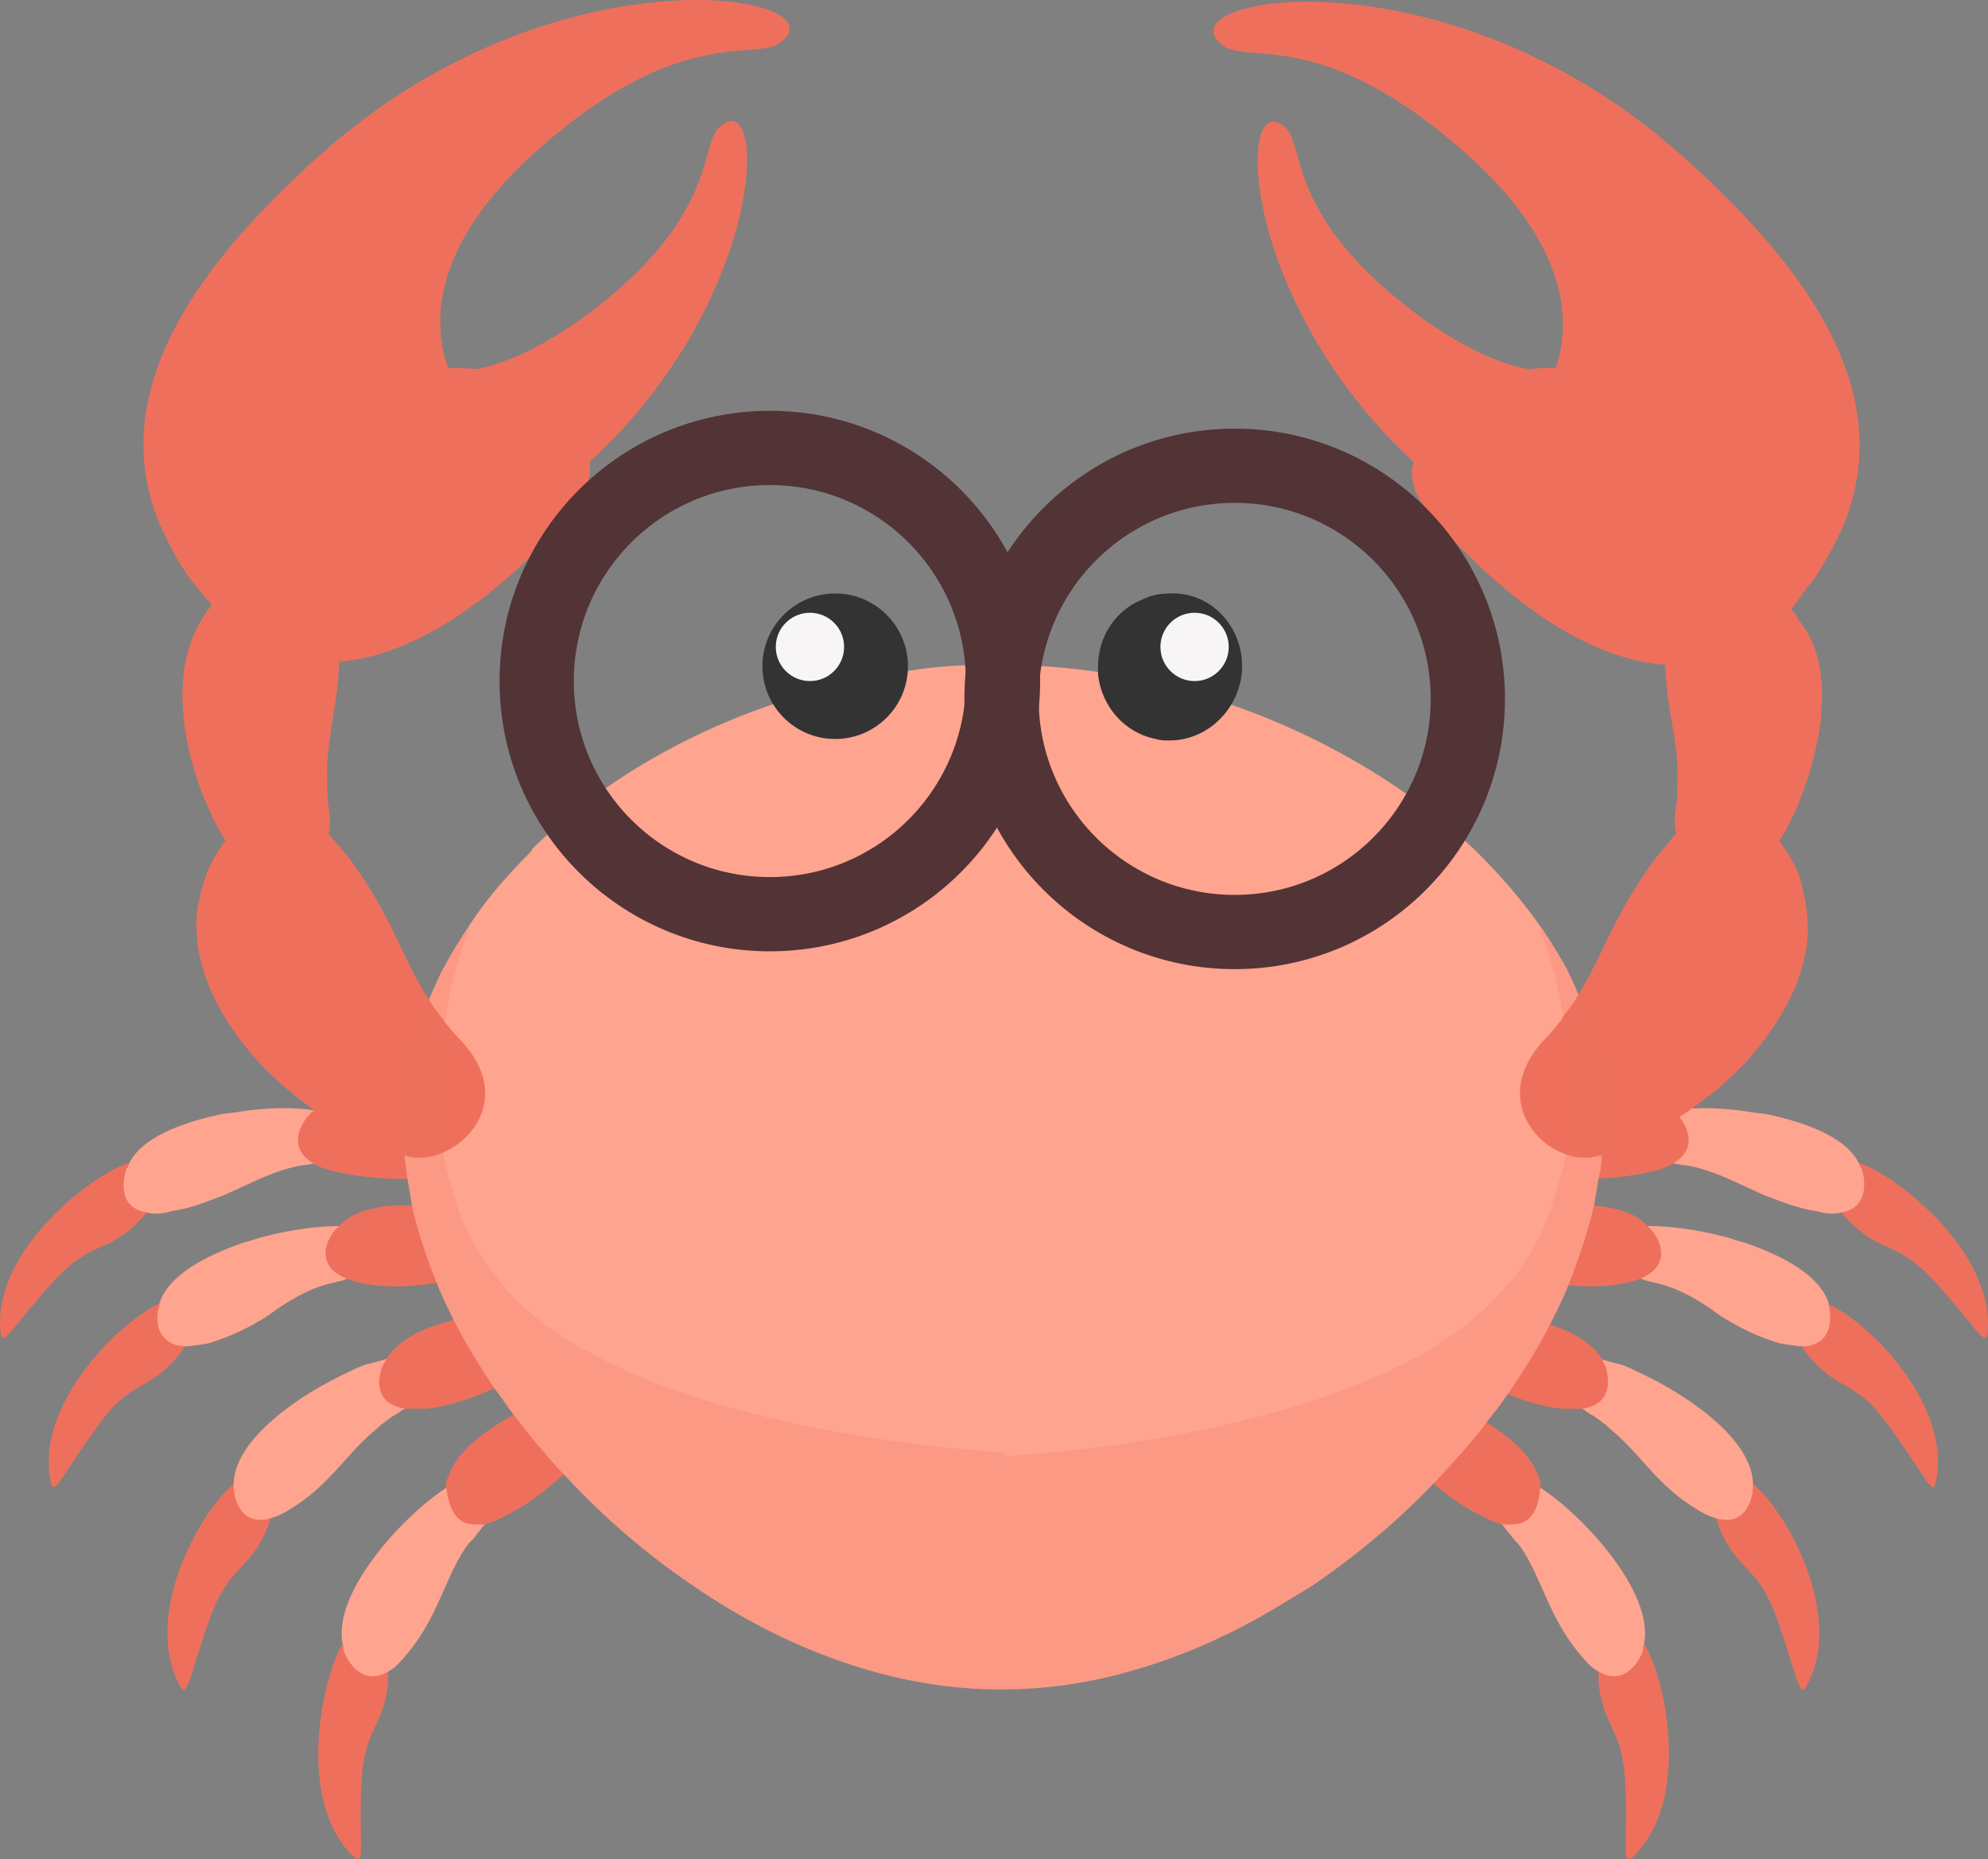 <?xml version="1.0" encoding="UTF-8" standalone="no"?>
<!-- Generator: Adobe Illustrator 19.1.0, SVG Export Plug-In . SVG Version: 6.00 Build 0)  -->

<svg
   xmlns:dc="http://purl.org/dc/elements/1.1/"
   xmlns:cc="http://creativecommons.org/ns#"
   xmlns:rdf="http://www.w3.org/1999/02/22-rdf-syntax-ns#"
   xmlns:svg="http://www.w3.org/2000/svg"
   xmlns="http://www.w3.org/2000/svg"
   xmlns:sodipodi="http://sodipodi.sourceforge.net/DTD/sodipodi-0.dtd"
   xmlns:inkscape="http://www.inkscape.org/namespaces/inkscape"
   version="1.1"
   id="Ebene_1"
   x="0px"
   y="0px"
   viewBox="0 0 133.864 125.208"
   xml:space="preserve"
   sodipodi:docname="krebs (1).svg"
   width="133.864"
   height="125.208"
   inkscape:version="0.92.0 r"><rect x="0" y="0" width="133.864" height="125.208" fill="#808080" stroke="none"/><defs
     id="defs119" /><sodipodi:namedview
     pagecolor="#ffffff"
     bordercolor="#666666"
     borderopacity="1"
     objecttolerance="10"
     gridtolerance="10"
     guidetolerance="10"
     inkscape:pageopacity="0"
     inkscape:pageshadow="2"
     inkscape:window-width="751"
     inkscape:window-height="480"
     id="namedview117"
     showgrid="false"
     inkscape:zoom="1.18"
     inkscape:cx="64.637834"
     inkscape:cy="63.243102"
     inkscape:window-x="0"
     inkscape:window-y="27"
     inkscape:window-maximized="0"
     inkscape:current-layer="Ebene_1" /><style
     type="text/css"
     id="style2">
	.st0{fill:#EE705C;}
	.st1{fill:#FFA48F;}
	.st2{fill:#333333;}
	.st3{fill:#F7F5F6;}
	.st4{opacity:0.2;fill:#EE705C;}
	.st5{fill:none;stroke:#523336;stroke-width:5;stroke-miterlimit:10;}
</style><g
     id="g108"
     transform="translate(-35.362,-38.035)"><g
       id="g10"><path
         class="st0"
         d="m 38.8,137.9 c 0.2,1 0.9,-0.8 3.2,-3.9 2.2,-3.1 3.3,-2.2 5.3,-4.6 0.2,-0.2 0.4,-0.5 0.5,-0.7 1.2,-2 -0.2,-3.5 -1.5,-3 0,0 -0.1,0 -0.1,0.1 -2.4,0.9 -8.6,6.7 -7.4,12.1 z"
         id="path4"
         inkscape:connector-curvature="0"
         style="fill:#ee705c" /><path
         class="st1"
         d="m 47.8,128.7 c 0.4,0 1,-0.1 1.6,-0.2 1.3,-0.4 2.4,-0.9 3.4,-1.5 0.4,-0.2 0.8,-0.5 1.2,-0.8 1.2,-0.8 2.4,-1.5 3.9,-1.8 0.3,-0.1 0.5,-0.1 0.7,-0.2 2.3,-0.9 2.1,-2.9 0.8,-3.4 -0.3,-0.1 -0.7,-0.2 -1.2,-0.2 -1.3,0 -3.1,0.2 -5,0.7 -0.5,0.1 -0.9,0.3 -1.4,0.4 -2.6,0.9 -5.1,2.2 -5.7,4.1 0,0.1 0,0.1 0,0.2 -0.3,0.7 -0.3,2.6 1.7,2.7 z"
         id="path6"
         inkscape:connector-curvature="0"
         style="fill:#ffa48f" /><path
         class="st0"
         d="m 58.6,124.1 c 0.4,0.2 0.8,0.3 1.4,0.4 1.2,0.2 2.3,0.2 3.4,0.1 2.1,-0.2 4,-0.7 6,-0.2 3,0.7 4,-1.5 2.9,-2.6 -0.7,-0.6 -2.6,-1.5 -4.9,-2 -1.5,-0.3 -3.1,-0.6 -4.6,-0.6 -0.1,0 -0.1,0 -0.2,0 -1.8,0 -3.5,0.4 -4.4,1.4 -0.1,0.1 -0.1,0.1 -0.2,0.2 -0.6,0.6 -1.5,2.4 0.6,3.3 z"
         id="path8"
         inkscape:connector-curvature="0"
         style="fill:#ee705c" /></g><path
       class="st0"
       d="m 35.4,127.8 c 0.1,1.1 1,-0.7 3.6,-3.5 2.6,-2.8 3.5,-1.8 5.7,-4 0.2,-0.2 0.4,-0.4 0.6,-0.7 1.4,-1.9 0.2,-3.5 -1.2,-3.2 0,0 -0.1,0 -0.2,0 -2.4,0.8 -9.1,5.9 -8.5,11.4 z"
       id="path12"
       inkscape:connector-curvature="0"
       style="fill:#ee705c" /><path
       class="st1"
       d="m 45.3,119.7 c 0.4,0.1 1,0.1 1.6,-0.1 1.4,-0.2 2.5,-0.7 3.6,-1.1 0.4,-0.2 0.9,-0.4 1.3,-0.6 1.3,-0.6 2.6,-1.2 4,-1.4 0.3,0 0.5,-0.1 0.7,-0.1 2.4,-0.6 2.4,-2.7 1.2,-3.3 -0.3,-0.1 -0.7,-0.2 -1.2,-0.3 -1.3,-0.2 -3.1,-0.2 -5,0.1 -0.5,0.1 -1,0.1 -1.4,0.2 -2.7,0.6 -5.3,1.6 -6.1,3.4 0,0.1 0,0.1 -0.1,0.2 -0.3,0.8 -0.6,2.7 1.4,3 z"
       id="path14"
       inkscape:connector-curvature="0"
       style="fill:#ffa48f" /><path
       class="st0"
       d="m 56.5,116.4 c 0.3,0.2 0.8,0.4 1.3,0.5 1.2,0.3 2.3,0.4 3.4,0.5 2.2,0.1 4.1,-0.2 6,0.5 2.9,1 4.1,-1.1 3.1,-2.3 -0.6,-0.7 -2.4,-1.7 -4.7,-2.5 -1.4,-0.5 -3,-0.9 -4.5,-1.1 -0.1,0 -0.1,0 -0.2,0 -1.8,-0.2 -3.5,0 -4.5,0.9 -0.1,0 -0.1,0.1 -0.2,0.2 -0.5,0.5 -1.6,2.2 0.3,3.3 z"
       id="path16"
       inkscape:connector-curvature="0"
       style="fill:#ee705c" /><path
       class="st0"
       d="m 47.5,151.6 c 0.5,0.9 0.7,-1 2,-4.6 1.3,-3.6 2.5,-3 3.8,-5.9 0.1,-0.3 0.2,-0.6 0.3,-0.8 0.6,-2.3 -1.1,-3.3 -2.3,-2.5 0,0 -0.1,0.1 -0.1,0.1 -2.1,1.5 -6.4,8.8 -3.7,13.7 z"
       id="path18"
       inkscape:connector-curvature="0"
       style="fill:#ee705c" /><path
       class="st1"
       d="m 51.1,137.9 v 0.2 c 0,0.9 0.5,2.7 2.4,2.2 0.4,-0.1 0.9,-0.3 1.5,-0.7 2.3,-1.4 3.5,-3.3 5,-4.7 0.3,-0.3 0.7,-0.6 1,-0.9 0.3,-0.2 0.6,-0.5 1,-0.7 0.2,-0.1 0.4,-0.3 0.6,-0.4 2,-1.5 1.2,-3.4 -0.2,-3.5 -0.3,0 -0.7,0 -1.2,0.2 -0.3,0.1 -0.7,0.2 -1.1,0.3 -0.4,0.1 -0.8,0.3 -1.2,0.5 -3.3,1.5 -7.7,4.5 -7.8,7.5 z"
       id="path20"
       inkscape:connector-curvature="0"
       style="fill:#ffa48f" /><path
       class="st0"
       d="m 62.7,132.9 c 0.4,0 0.9,0 1.4,0 3.5,-0.4 5.7,-2.3 8.4,-2.7 0.1,0 0.1,0 0.2,0 0.1,0 0.3,0 0.4,0 3,-0.2 3.4,-2.4 2.2,-3.2 -0.1,0 -0.1,-0.1 -0.2,-0.1 -0.9,-0.5 -3.1,-0.7 -5.6,-0.5 -3.4,0.2 -7.1,1.2 -8.2,3.3 0,0.1 -0.1,0.1 -0.1,0.2 -0.4,0.7 -0.8,2.7 1.5,3 z"
       id="path22"
       inkscape:connector-curvature="0"
       style="fill:#ee705c" /><g
       id="g30"><path
         class="st0"
         d="m 59.2,163.1 c 0.8,0.7 0.3,-1.2 0.5,-5 0.2,-3.8 1.5,-3.7 1.8,-6.8 0,-0.3 0,-0.6 0,-0.9 -0.2,-2.3 -2.1,-2.8 -3,-1.7 0,0 -0.1,0.1 -0.1,0.1 -1.3,2.2 -3.2,10.5 0.8,14.3 z"
         id="path24"
         inkscape:connector-curvature="0"
         style="fill:#ee705c" /><path
         class="st1"
         d="m 58.5,149 c 0,0.1 0,0.1 0,0.2 0.3,0.8 1.3,2.4 3,1.4 0.4,-0.2 0.8,-0.6 1.2,-1.1 1.8,-2.1 2.4,-4.3 3.4,-6.2 0.2,-0.4 0.5,-0.9 0.8,-1.3 0.2,-0.2 0.4,-0.4 0.6,-0.7 0.2,-0.2 0.3,-0.4 0.5,-0.6 1.4,-2 0.2,-3.6 -1.2,-3.2 -0.1,0 -0.3,0.1 -0.5,0.2 -0.2,0.1 -0.4,0.2 -0.6,0.3 -0.1,0.1 -0.3,0.2 -0.4,0.3 -3,2 -7.8,7.3 -6.8,10.7 z"
         id="path26"
         inkscape:connector-curvature="0"
         style="fill:#ffa48f" /><path
         class="st0"
         d="m 66.7,140.6 c 0.3,0.1 0.7,0.1 1.2,0.1 0.4,-0.1 0.8,-0.2 1.3,-0.5 2.8,-1.3 4.3,-3.3 6.3,-4.6 0.4,-0.3 0.9,-0.5 1.4,-0.8 2.9,-1.1 2.5,-3.5 0.9,-3.8 -0.5,-0.1 -1.2,0 -2.1,0.2 -3.1,0.6 -8.2,2.8 -9.8,5.5 -0.2,0.4 -0.4,0.8 -0.5,1.2 0,0.1 0,0.1 0,0.2 0.1,0.8 0.3,2.1 1.3,2.5 z"
         id="path28"
         inkscape:connector-curvature="0"
         style="fill:#ee705c" /></g><g
       id="g38"><path
         class="st0"
         d="m 165.7,137.9 c -0.2,1 -0.9,-0.8 -3.2,-3.9 -2.2,-3.1 -3.3,-2.2 -5.3,-4.6 -0.2,-0.2 -0.4,-0.5 -0.5,-0.7 -1.2,-2 0.2,-3.5 1.5,-3 0,0 0.1,0 0.1,0.1 2.5,0.9 8.6,6.7 7.4,12.1 z"
         id="path32"
         inkscape:connector-curvature="0"
         style="fill:#ee705c" /><path
         class="st1"
         d="m 156.8,128.7 c -0.4,0 -1,-0.1 -1.6,-0.2 -1.3,-0.4 -2.4,-0.9 -3.4,-1.5 -0.4,-0.2 -0.8,-0.5 -1.2,-0.8 -1.2,-0.8 -2.4,-1.5 -3.9,-1.8 -0.3,-0.1 -0.5,-0.1 -0.7,-0.2 -2.3,-0.9 -2.1,-2.9 -0.8,-3.4 0.3,-0.1 0.7,-0.2 1.2,-0.2 1.3,0 3.1,0.2 5,0.7 0.5,0.1 0.9,0.3 1.4,0.4 2.6,0.9 5.1,2.2 5.7,4.1 0,0.1 0,0.1 0,0.2 0.2,0.7 0.3,2.6 -1.7,2.7 z"
         id="path34"
         inkscape:connector-curvature="0"
         style="fill:#ffa48f" /><path
         class="st0"
         d="m 145.9,124.1 c -0.4,0.2 -0.8,0.3 -1.4,0.4 -1.2,0.2 -2.3,0.2 -3.4,0.1 -2.1,-0.2 -4,-0.7 -6,-0.2 -3,0.7 -4,-1.5 -2.9,-2.6 0.7,-0.6 2.6,-1.5 4.9,-2 1.5,-0.3 3.1,-0.6 4.6,-0.6 0.1,0 0.1,0 0.2,0 1.8,0 3.5,0.4 4.4,1.4 0.1,0.1 0.1,0.1 0.2,0.2 0.6,0.6 1.5,2.4 -0.6,3.3 z"
         id="path36"
         inkscape:connector-curvature="0"
         style="fill:#ee705c" /></g><path
       class="st0"
       d="m 169.2,127.8 c -0.1,1.1 -1,-0.7 -3.6,-3.5 -2.6,-2.8 -3.5,-1.8 -5.7,-4 -0.2,-0.2 -0.4,-0.4 -0.6,-0.7 -1.4,-1.9 -0.2,-3.5 1.2,-3.2 0,0 0.1,0 0.2,0 2.3,0.8 9,5.9 8.5,11.4 z"
       id="path40"
       inkscape:connector-curvature="0"
       style="fill:#ee705c" /><path
       class="st1"
       d="m 159.3,119.7 c -0.4,0.1 -1,0.1 -1.6,-0.1 -1.4,-0.2 -2.5,-0.7 -3.6,-1.1 -0.4,-0.2 -0.9,-0.4 -1.3,-0.6 -1.3,-0.6 -2.6,-1.2 -4,-1.4 -0.3,0 -0.5,-0.1 -0.7,-0.1 -2.4,-0.6 -2.4,-2.7 -1.2,-3.3 0.3,-0.1 0.7,-0.2 1.2,-0.3 1.3,-0.2 3.1,-0.2 5,0.1 0.5,0.1 1,0.1 1.4,0.2 2.7,0.6 5.3,1.6 6.1,3.4 0,0.1 0,0.1 0.1,0.2 0.3,0.8 0.5,2.7 -1.4,3 z"
       id="path42"
       inkscape:connector-curvature="0"
       style="fill:#ffa48f" /><path
       class="st0"
       d="m 148,116.4 c -0.3,0.2 -0.8,0.4 -1.3,0.5 -1.2,0.3 -2.3,0.4 -3.4,0.5 -2.2,0.1 -4.1,-0.2 -6,0.5 -2.9,1 -4.1,-1.1 -3.1,-2.3 0.6,-0.7 2.4,-1.7 4.7,-2.5 1.4,-0.5 3,-0.9 4.5,-1.1 0.1,0 0.1,0 0.2,0 1.8,-0.2 3.5,0 4.5,0.9 0.1,0 0.1,0.1 0.2,0.2 0.5,0.5 1.6,2.2 -0.3,3.3 z"
       id="path44"
       inkscape:connector-curvature="0"
       style="fill:#ee705c" /><path
       class="st0"
       d="m 157,151.6 c -0.5,0.9 -0.7,-1 -2,-4.6 -1.3,-3.6 -2.5,-3 -3.8,-5.9 -0.1,-0.3 -0.2,-0.6 -0.3,-0.8 -0.6,-2.3 1.1,-3.3 2.3,-2.5 0,0 0.1,0.1 0.1,0.1 2.1,1.5 6.4,8.8 3.7,13.7 z"
       id="path46"
       inkscape:connector-curvature="0"
       style="fill:#ee705c" /><path
       class="st1"
       d="m 153.4,137.9 v 0.2 c 0,0.9 -0.5,2.7 -2.4,2.2 -0.4,-0.1 -0.9,-0.3 -1.5,-0.7 -2.3,-1.4 -3.5,-3.3 -5,-4.7 -0.3,-0.3 -0.7,-0.6 -1,-0.9 -0.3,-0.2 -0.6,-0.5 -1,-0.7 -0.2,-0.1 -0.4,-0.3 -0.6,-0.4 -2,-1.5 -1.2,-3.4 0.2,-3.5 0.3,0 0.7,0 1.2,0.2 0.3,0.1 0.7,0.2 1.1,0.3 0.4,0.1 0.8,0.3 1.2,0.5 3.3,1.5 7.7,4.5 7.8,7.5 z"
       id="path48"
       inkscape:connector-curvature="0"
       style="fill:#ffa48f" /><path
       class="st0"
       d="m 141.9,132.9 c -0.4,0 -0.9,0 -1.4,0 -3.5,-0.4 -5.7,-2.3 -8.4,-2.7 -0.1,0 -0.1,0 -0.2,0 -0.1,0 -0.3,0 -0.4,0 -3,-0.2 -3.4,-2.4 -2.2,-3.2 0.1,0 0.1,-0.1 0.2,-0.1 0.9,-0.5 3.1,-0.7 5.6,-0.5 3.4,0.2 7.1,1.2 8.2,3.3 0,0.1 0.1,0.1 0.1,0.2 0.3,0.7 0.7,2.7 -1.5,3 z"
       id="path50"
       inkscape:connector-curvature="0"
       style="fill:#ee705c" /><g
       id="g58"><path
         class="st0"
         d="m 145.3,163.1 c -0.8,0.7 -0.3,-1.2 -0.5,-5 -0.2,-3.8 -1.5,-3.7 -1.8,-6.8 0,-0.3 0,-0.6 0,-0.9 0.2,-2.3 2.1,-2.8 3,-1.7 0,0 0.1,0.1 0.1,0.1 1.4,2.2 3.2,10.5 -0.8,14.3 z"
         id="path52"
         inkscape:connector-curvature="0"
         style="fill:#ee705c" /><path
         class="st1"
         d="m 146,149 c 0,0.1 0,0.1 0,0.2 -0.3,0.8 -1.3,2.4 -3,1.4 -0.4,-0.2 -0.8,-0.6 -1.2,-1.1 -1.8,-2.1 -2.4,-4.3 -3.4,-6.2 -0.2,-0.4 -0.5,-0.9 -0.8,-1.3 -0.2,-0.2 -0.4,-0.4 -0.6,-0.7 -0.2,-0.2 -0.3,-0.4 -0.5,-0.6 -1.4,-2 -0.2,-3.6 1.2,-3.2 0.1,0 0.3,0.1 0.5,0.2 0.2,0.1 0.4,0.2 0.6,0.3 0.1,0.1 0.3,0.2 0.4,0.3 3,2 7.8,7.3 6.8,10.7 z"
         id="path54"
         inkscape:connector-curvature="0"
         style="fill:#ffa48f" /><path
         class="st0"
         d="m 137.8,140.6 c -0.3,0.1 -0.7,0.1 -1.2,0.1 -0.4,-0.1 -0.8,-0.2 -1.3,-0.5 -2.8,-1.3 -4.3,-3.3 -6.3,-4.6 -0.4,-0.3 -0.9,-0.5 -1.4,-0.8 -2.9,-1.1 -2.5,-3.5 -0.9,-3.8 0.5,-0.1 1.2,0 2.1,0.2 3.1,0.6 8.2,2.8 9.8,5.5 0.2,0.4 0.4,0.8 0.5,1.2 0,0.1 0,0.1 0,0.2 -0.1,0.8 -0.2,2.1 -1.3,2.5 z"
         id="path56"
         inkscape:connector-curvature="0"
         style="fill:#ee705c" /></g><path
       class="st1"
       d="m 143.3,113.8 c 0,0.6 0,1.2 -0.1,1.9 v 0 c 0,0.1 0,0.1 0,0.2 0,0 0,0.1 0,0.2 0,0.4 -0.1,0.9 -0.2,1.3 -0.1,0.6 -0.2,1.2 -0.3,1.8 -0.4,1.7 -1,3.5 -1.7,5.3 -0.3,0.8 -0.7,1.6 -1.1,2.4 -0.8,1.6 -1.7,3.1 -2.8,4.7 -0.4,0.6 -0.9,1.3 -1.4,1.9 v 0 c -1,1.4 -2.2,2.7 -3.4,4 0,0 0,0 0,0 -2.6,2.8 -5.6,5.3 -8.7,7.4 -0.5,0.3 -1,0.6 -1.5,0.9 -5.9,3.7 -12.6,6 -19.1,6 h -0.2 c -0.2,0 -0.4,0 -0.6,0 -7,-0.1 -14.1,-2.8 -20.2,-7 -3.1,-2.1 -6,-4.6 -8.5,-7.3 -0.1,-0.1 -0.2,-0.2 -0.3,-0.3 -1.1,-1.2 -2.1,-2.4 -3.1,-3.7 -0.5,-0.6 -0.9,-1.3 -1.4,-1.9 -1,-1.5 -2,-3.1 -2.8,-4.7 -0.4,-0.8 -0.8,-1.6 -1.1,-2.4 -0.7,-1.7 -1.3,-3.5 -1.7,-5.3 -0.1,-0.6 -0.2,-1.2 -0.3,-1.8 -0.1,-0.5 -0.1,-1 -0.2,-1.5 v -0.1 c 0,0 0,-0.1 0,-0.1 -0.1,-0.6 -0.1,-1.2 -0.1,-1.9 0,-0.6 0,-1.1 0.1,-1.7 0.2,-2.2 0.7,-4.4 1.5,-6.4 0.1,-0.2 0.2,-0.5 0.3,-0.7 0.3,-0.7 0.6,-1.4 1,-2.1 0.5,-0.9 1,-1.7 1.6,-2.6 1.1,-1.7 2.5,-3.3 4,-4.8 0.1,-0.1 0.2,-0.2 0.2,-0.3 4.4,-4.3 10.1,-7.7 16.4,-9.8 2.9,-1 5.9,-1.7 9,-2.2 1.8,-0.3 3.7,-0.4 5.6,-0.4 0.2,0 0.4,0 0.6,0 h 0.2 c 2.1,0 4.3,0.2 6.4,0.5 2.8,0.4 5.5,1.1 8.1,1.9 0.3,0.1 0.5,0.2 0.8,0.3 6.3,2.2 12,5.6 16.4,9.8 0.1,0.1 0.1,0.1 0.2,0.2 1.5,1.5 2.9,3.1 4.1,4.8 0.6,0.8 1.1,1.7 1.6,2.5 0.4,0.7 0.7,1.4 1,2.1 0.1,0.2 0.2,0.4 0.3,0.7 0.8,2.1 1.3,4.2 1.5,6.4 -0.2,0.7 -0.1,1.2 -0.1,1.8 z"
       id="path60"
       inkscape:connector-curvature="0"
       style="fill:#ffa48f" /><g
       id="g90"><g
         id="g74"><g
           id="g72"><path
             class="st0"
             d="m 157.1,100.8 c -0.1,2.7 -1.4,5.3 -3.2,7.6 -0.4,0.5 -0.9,1.1 -1.4,1.6 -1.1,1.1 -2.2,2 -3.4,2.8 0,0 -0.1,0.1 -0.1,0.1 -0.6,0.4 -1.1,0.7 -1.7,1.1 -1,0.6 -2,1.1 -2.9,1.4 0,0 -0.1,0 -0.1,0.1 -0.4,0.1 -0.7,0.2 -1,0.3 v 0 c -0.3,0.1 -0.6,0.1 -0.9,0.2 -0.5,0 -1,0 -1.5,-0.2 0,0 0,0 0,0 -1,-0.3 -1.9,-1 -2.5,-1.9 -1,-1.5 -1.1,-3.7 1,-5.9 0.4,-0.4 0.8,-0.9 1.1,-1.3 0,0 0.1,-0.1 0.1,-0.2 0.4,-0.5 0.7,-0.9 1,-1.4 1.8,-2.9 2.5,-5.7 5.5,-9.6 0.2,-0.2 0.4,-0.5 0.6,-0.7 0.2,-0.3 0.5,-0.6 0.7,-0.8 1.1,-1.1 2.2,-1.6 3.1,-1.6 0.6,0 1.2,0.2 1.7,0.4 0.8,0.4 1.5,1.1 2,1.9 0.6,0.8 1.1,1.7 1.3,2.3 0.4,1.3 0.6,2.5 0.6,3.8 z"
             id="path62"
             inkscape:connector-curvature="0"
             style="fill:#ee705c" /><path
             class="st0"
             d="m 158,85.9 c 0,0.6 -0.1,1.1 -0.2,1.7 -0.5,2.8 -1.6,5.5 -2.7,7.2 0,0 0,0.1 -0.1,0.1 0,0 0,0.1 -0.1,0.1 -0.4,0.5 -0.7,0.9 -1,1.2 -0.3,0.3 -0.7,0.5 -1.1,0.6 -1.8,0.6 -4.2,-0.2 -4.6,-2.7 -0.1,-0.5 -0.1,-1 0,-1.6 0.1,-0.5 0.1,-0.9 0.1,-1.4 0.2,-3 -0.7,-4.9 -0.8,-8.2 0,-0.6 0,-1.3 0,-2 0,-0.2 0,-0.5 0,-0.7 0.1,-1.8 0.7,-2.8 1.4,-3.3 0.4,-0.3 0.9,-0.5 1.3,-0.5 1.5,-0.2 3.2,0.6 4.1,1.2 0.6,0.4 1.2,0.9 1.6,1.4 0.2,0.2 0.4,0.4 0.5,0.7 1.4,1.6 1.8,3.9 1.6,6.2 z"
             id="path64"
             inkscape:connector-curvature="0"
             style="fill:#ee705c" /><g
             id="g70"><path
               class="st0"
               d="m 142.1,73.6 c -1.9,0.9 -4.3,1 -6.5,-0.4 v 0 c -0.6,-0.4 -1.3,-0.9 -1.9,-1.4 -0.2,-0.2 -0.4,-0.3 -0.6,-0.5 -0.1,-0.1 -0.3,-0.2 -0.4,-0.3 -0.7,-0.6 -1.4,-1.2 -2.1,-1.8 -11.9,-11 -12,-25.5 -8.7,-22.6 1.4,1.3 0,6 9,12.7 2.9,2.1 5.3,3.2 7.4,3.6 0,0 0.8,-0.1 1.8,-0.1 1,0 2.2,0.2 3.2,0.6 1.1,0.5 2.1,1.3 2.3,2.7 0.8,3.4 -1,6.2 -3.5,7.5 z"
               id="path66"
               inkscape:connector-curvature="0"
               style="fill:#ee705c" /><path
               class="st0"
               d="m 159.5,73.4 c -0.5,1.1 -1.1,2.3 -1.9,3.5 -0.4,0.5 -0.8,1 -1.2,1.6 -0.1,0.1 -0.2,0.3 -0.3,0.4 -0.1,0.1 -0.1,0.1 -0.2,0.2 -2.6,2.9 -5.5,3.9 -8.4,3.7 v 0 c -4.8,-0.3 -9.6,-3.8 -12.9,-7 -0.6,-0.6 -1.2,-1.2 -1.7,-1.7 -0.1,-0.1 -0.1,-0.2 -0.2,-0.2 -1.2,-1.4 -2,-2.5 -2.1,-3 -0.2,-0.7 -0.2,-1.2 -0.1,-1.5 0.1,-0.6 0.6,-0.9 1.3,-1 1.1,-0.1 1.8,2.9 6.8,-2.8 0.5,-0.5 1,-1.3 1.4,-2.4 0,-0.1 0.1,-0.2 0.1,-0.3 1.1,-3.2 0.9,-8.4 -6.1,-14.6 -9.6,-8.5 -14.6,-5.9 -16.3,-7.2 -4.4,-3.3 15,-6.8 30.9,7.4 9,8 14.4,16.3 10.9,24.9 z"
               id="path68"
               inkscape:connector-curvature="0"
               style="fill:#ee705c" /></g></g></g><g
         id="g88"><g
           id="g86"><path
             class="st0"
             d="m 48.6,100.8 c 0.1,2.7 1.4,5.3 3.2,7.6 0.4,0.5 0.9,1.1 1.4,1.6 2.6,2.6 5.7,4.5 8.1,5.4 0.1,0 0.1,0 0.1,0.1 0.7,0.3 1.4,0.4 1.9,0.5 0.5,0 1,0 1.5,-0.2 2.7,-0.9 4.9,-4.3 1.5,-7.8 -0.4,-0.4 -0.8,-0.9 -1.1,-1.3 -2.7,-3.4 -3,-6.5 -6.5,-11.1 -0.2,-0.2 -0.4,-0.5 -0.6,-0.7 -1.4,-1.7 -2.7,-2.4 -3.9,-2.4 -0.6,0 -1.2,0.2 -1.7,0.4 -1.7,0.9 -2.9,3 -3.3,4.2 -0.4,1.2 -0.7,2.4 -0.6,3.7 z"
             id="path76"
             inkscape:connector-curvature="0"
             style="fill:#ee705c" /><path
             class="st0"
             d="m 49.1,79.5 c -1.2,1.8 -1.6,4.1 -1.4,6.4 0,0.6 0.1,1.1 0.2,1.7 0.5,2.9 1.7,5.6 2.8,7.3 0,0 0,0.1 0.1,0.1 0.4,0.5 0.7,0.9 1,1.2 0.3,0.3 0.7,0.5 1.1,0.6 2.1,0.7 5.2,-0.6 4.6,-4.4 -0.1,-0.5 -0.1,-0.9 -0.1,-1.4 -0.2,-3.5 1,-5.7 0.8,-10.2 0,-0.2 0,-0.5 0,-0.7 -0.1,-1.8 -0.7,-2.8 -1.4,-3.3 -0.4,-0.3 -0.9,-0.5 -1.3,-0.5 -1.5,-0.2 -3.2,0.6 -4.1,1.2 -1.1,0.4 -1.8,1.2 -2.3,2 z"
             id="path78"
             inkscape:connector-curvature="0"
             style="fill:#ee705c" /><g
             id="g84"><path
               class="st0"
               d="m 60,66.1 c -0.7,3.4 1,6.2 3.6,7.4 1.9,0.9 4.3,1 6.5,-0.4 v 0 c 0.6,-0.4 1.3,-0.9 1.9,-1.4 0.2,-0.2 0.4,-0.3 0.6,-0.5 0.1,-0.1 0.3,-0.2 0.4,-0.3 14,-11.1 14.3,-27.5 10.8,-24.3 -1.4,1.3 0,6 -9,12.7 -2.9,2.1 -5.3,3.2 -7.4,3.6 0,0 -2.8,-0.4 -5,0.5 -1.2,0.5 -2.2,1.3 -2.4,2.7 z"
               id="path80"
               inkscape:connector-curvature="0"
               style="fill:#ee705c" /><path
               class="st0"
               d="m 57,48.4 c -9,8 -14.4,16.4 -10.9,24.9 0.5,1.1 1.1,2.3 1.9,3.5 0.4,0.5 0.8,1 1.2,1.5 0.2,0.2 0.4,0.4 0.5,0.6 2.6,2.9 5.5,3.9 8.4,3.7 4.8,-0.3 9.6,-3.8 12.9,-7 0.6,-0.6 1.2,-1.2 1.6,-1.7 0.1,-0.1 0.1,-0.2 0.2,-0.2 1.2,-1.4 1.9,-2.5 2.1,-3 0.5,-1.9 0,-2.4 -1.1,-2.5 C 72.7,68.1 72,71.1 67,65.4 66.5,64.9 66,64.1 65.6,63 c -1.2,-3.2 -1.2,-8.5 6,-14.9 9.6,-8.5 14.6,-5.9 16.3,-7.2 4.4,-3.2 -15,-6.7 -30.9,7.5 z"
               id="path82"
               inkscape:connector-curvature="0"
               style="fill:#ee705c" /></g></g></g></g><g
       id="g104"><g
         id="g96"><path
           class="st2"
           d="m 119,82.9 c 0,1 -0.3,1.9 -0.8,2.7 -0.9,1.4 -2.4,2.3 -4.1,2.3 -0.3,0 -0.6,0 -0.9,-0.1 -2.1,-0.4 -3.7,-2.2 -3.9,-4.4 0,-0.2 0,-0.3 0,-0.5 0,-2 1.2,-3.8 3,-4.5 0.6,-0.3 1.2,-0.4 1.9,-0.4 2.6,-0.1 4.8,2.1 4.8,4.9 z"
           id="path92"
           inkscape:connector-curvature="0"
           style="fill:#333333" /><circle
           class="st3"
           cx="115.8"
           cy="81.6"
           id="ellipse94"
           r="2.3"
           style="fill:#f7f5f6" /></g><g
         id="g102"><circle
           class="st2"
           cx="91.6"
           cy="82.9"
           id="ellipse98"
           r="4.9"
           style="fill:#333333" /><circle
           class="st3"
           cx="89.9"
           cy="81.6"
           id="ellipse100"
           r="2.3"
           style="fill:#f7f5f6" /></g></g><path
       class="st4"
       d="m 143.3,113.8 c 0,0.6 0,1.2 -0.1,1.9 v 0 c 0,0.1 0,0.1 0,0.2 0,0 0,0.1 0,0.2 0,0.4 -0.1,0.9 -0.2,1.3 -0.1,0.6 -0.2,1.2 -0.3,1.8 -0.4,1.7 -1,3.5 -1.7,5.3 -0.3,0.8 -0.7,1.6 -1.1,2.4 -0.8,1.6 -1.7,3.1 -2.8,4.7 -0.4,0.6 -0.9,1.3 -1.4,1.9 v 0 c -1,1.4 -2.2,2.7 -3.4,4 0,0 0,0 0,0 -2.6,2.8 -5.6,5.3 -8.7,7.4 -0.5,0.3 -1,0.6 -1.5,0.9 -5.9,3.7 -12.6,6 -19.1,6 h -0.2 c -0.2,0 -0.4,0 -0.6,0 -7,-0.1 -14.1,-2.8 -20.2,-7 -3.1,-2.1 -6,-4.6 -8.5,-7.3 -0.1,-0.1 -0.2,-0.2 -0.3,-0.3 -1.1,-1.2 -2.1,-2.4 -3.1,-3.7 -0.5,-0.6 -0.9,-1.3 -1.4,-1.9 -1,-1.5 -2,-3.1 -2.8,-4.7 -0.4,-0.8 -0.8,-1.6 -1.1,-2.4 -0.7,-1.7 -1.3,-3.5 -1.7,-5.3 -0.1,-0.6 -0.2,-1.2 -0.3,-1.8 -0.1,-0.5 -0.1,-1 -0.2,-1.5 v -0.1 c 0,0 0,-0.1 0,-0.1 -0.1,-0.6 -0.1,-1.2 -0.1,-1.9 0,-0.6 0,-1.1 0.1,-1.7 0.2,-2.2 0.7,-4.4 1.5,-6.4 0.1,-0.2 0.2,-0.5 0.3,-0.7 0.3,-0.7 0.6,-1.4 1,-2.1 0.5,-0.9 1,-1.7 1.6,-2.6 -0.5,1.5 -1.2,3.6 -1.6,6 -0.3,1.9 -0.6,4.1 -0.5,6.3 0,1 0.1,2 0.3,3 0.1,0.6 0.2,1.2 0.4,1.8 0.2,0.7 0.4,1.4 0.6,2 0.6,1.7 1.5,3.3 2.7,4.8 0,0 0,0 0,0 0.6,0.7 1.2,1.4 1.9,2 1.3,1.2 2.9,2.2 4.6,3.1 9.4,5 23.1,6.2 26.7,6.5 0.6,0 0.9,0.1 0.9,0.1 v 0.2 c 2,-0.1 17.4,-1.1 27.6,-6.6 1.7,-0.9 3.3,-2 4.7,-3.3 0.6,-0.6 1.2,-1.2 1.7,-1.8 0.1,-0.1 0.1,-0.1 0.2,-0.2 1.2,-1.5 2,-3.1 2.6,-4.8 0.2,-0.7 0.4,-1.3 0.6,-2 0.2,-0.6 0.3,-1.2 0.4,-1.8 0.2,-1 0.2,-2 0.3,-3 0.1,-2.2 -0.2,-4.3 -0.5,-6.3 -0.4,-2.4 -1.1,-4.5 -1.6,-6 0.6,0.8 1.1,1.7 1.6,2.5 0.4,0.7 0.7,1.4 1,2.1 0.1,0.2 0.2,0.4 0.3,0.7 0.8,2.1 1.3,4.2 1.5,6.4 -0.2,0.7 -0.1,1.2 -0.1,1.8 z"
       id="path106"
       inkscape:connector-curvature="0"
       style="opacity:0.2;fill:#ee705c" /></g><g
     id="g114"
     transform="translate(-35.362,-38.035)"><circle
       class="st5"
       cx="87.2"
       cy="83.9"
       r="15.7"
       id="circle110"
       style="fill:none;stroke:#523336;stroke-width:5;stroke-miterlimit:10" /><circle
       class="st5"
       cx="118.5"
       cy="85.1"
       r="15.7"
       id="circle112"
       style="fill:none;stroke:#523336;stroke-width:5;stroke-miterlimit:10" /></g></svg>
